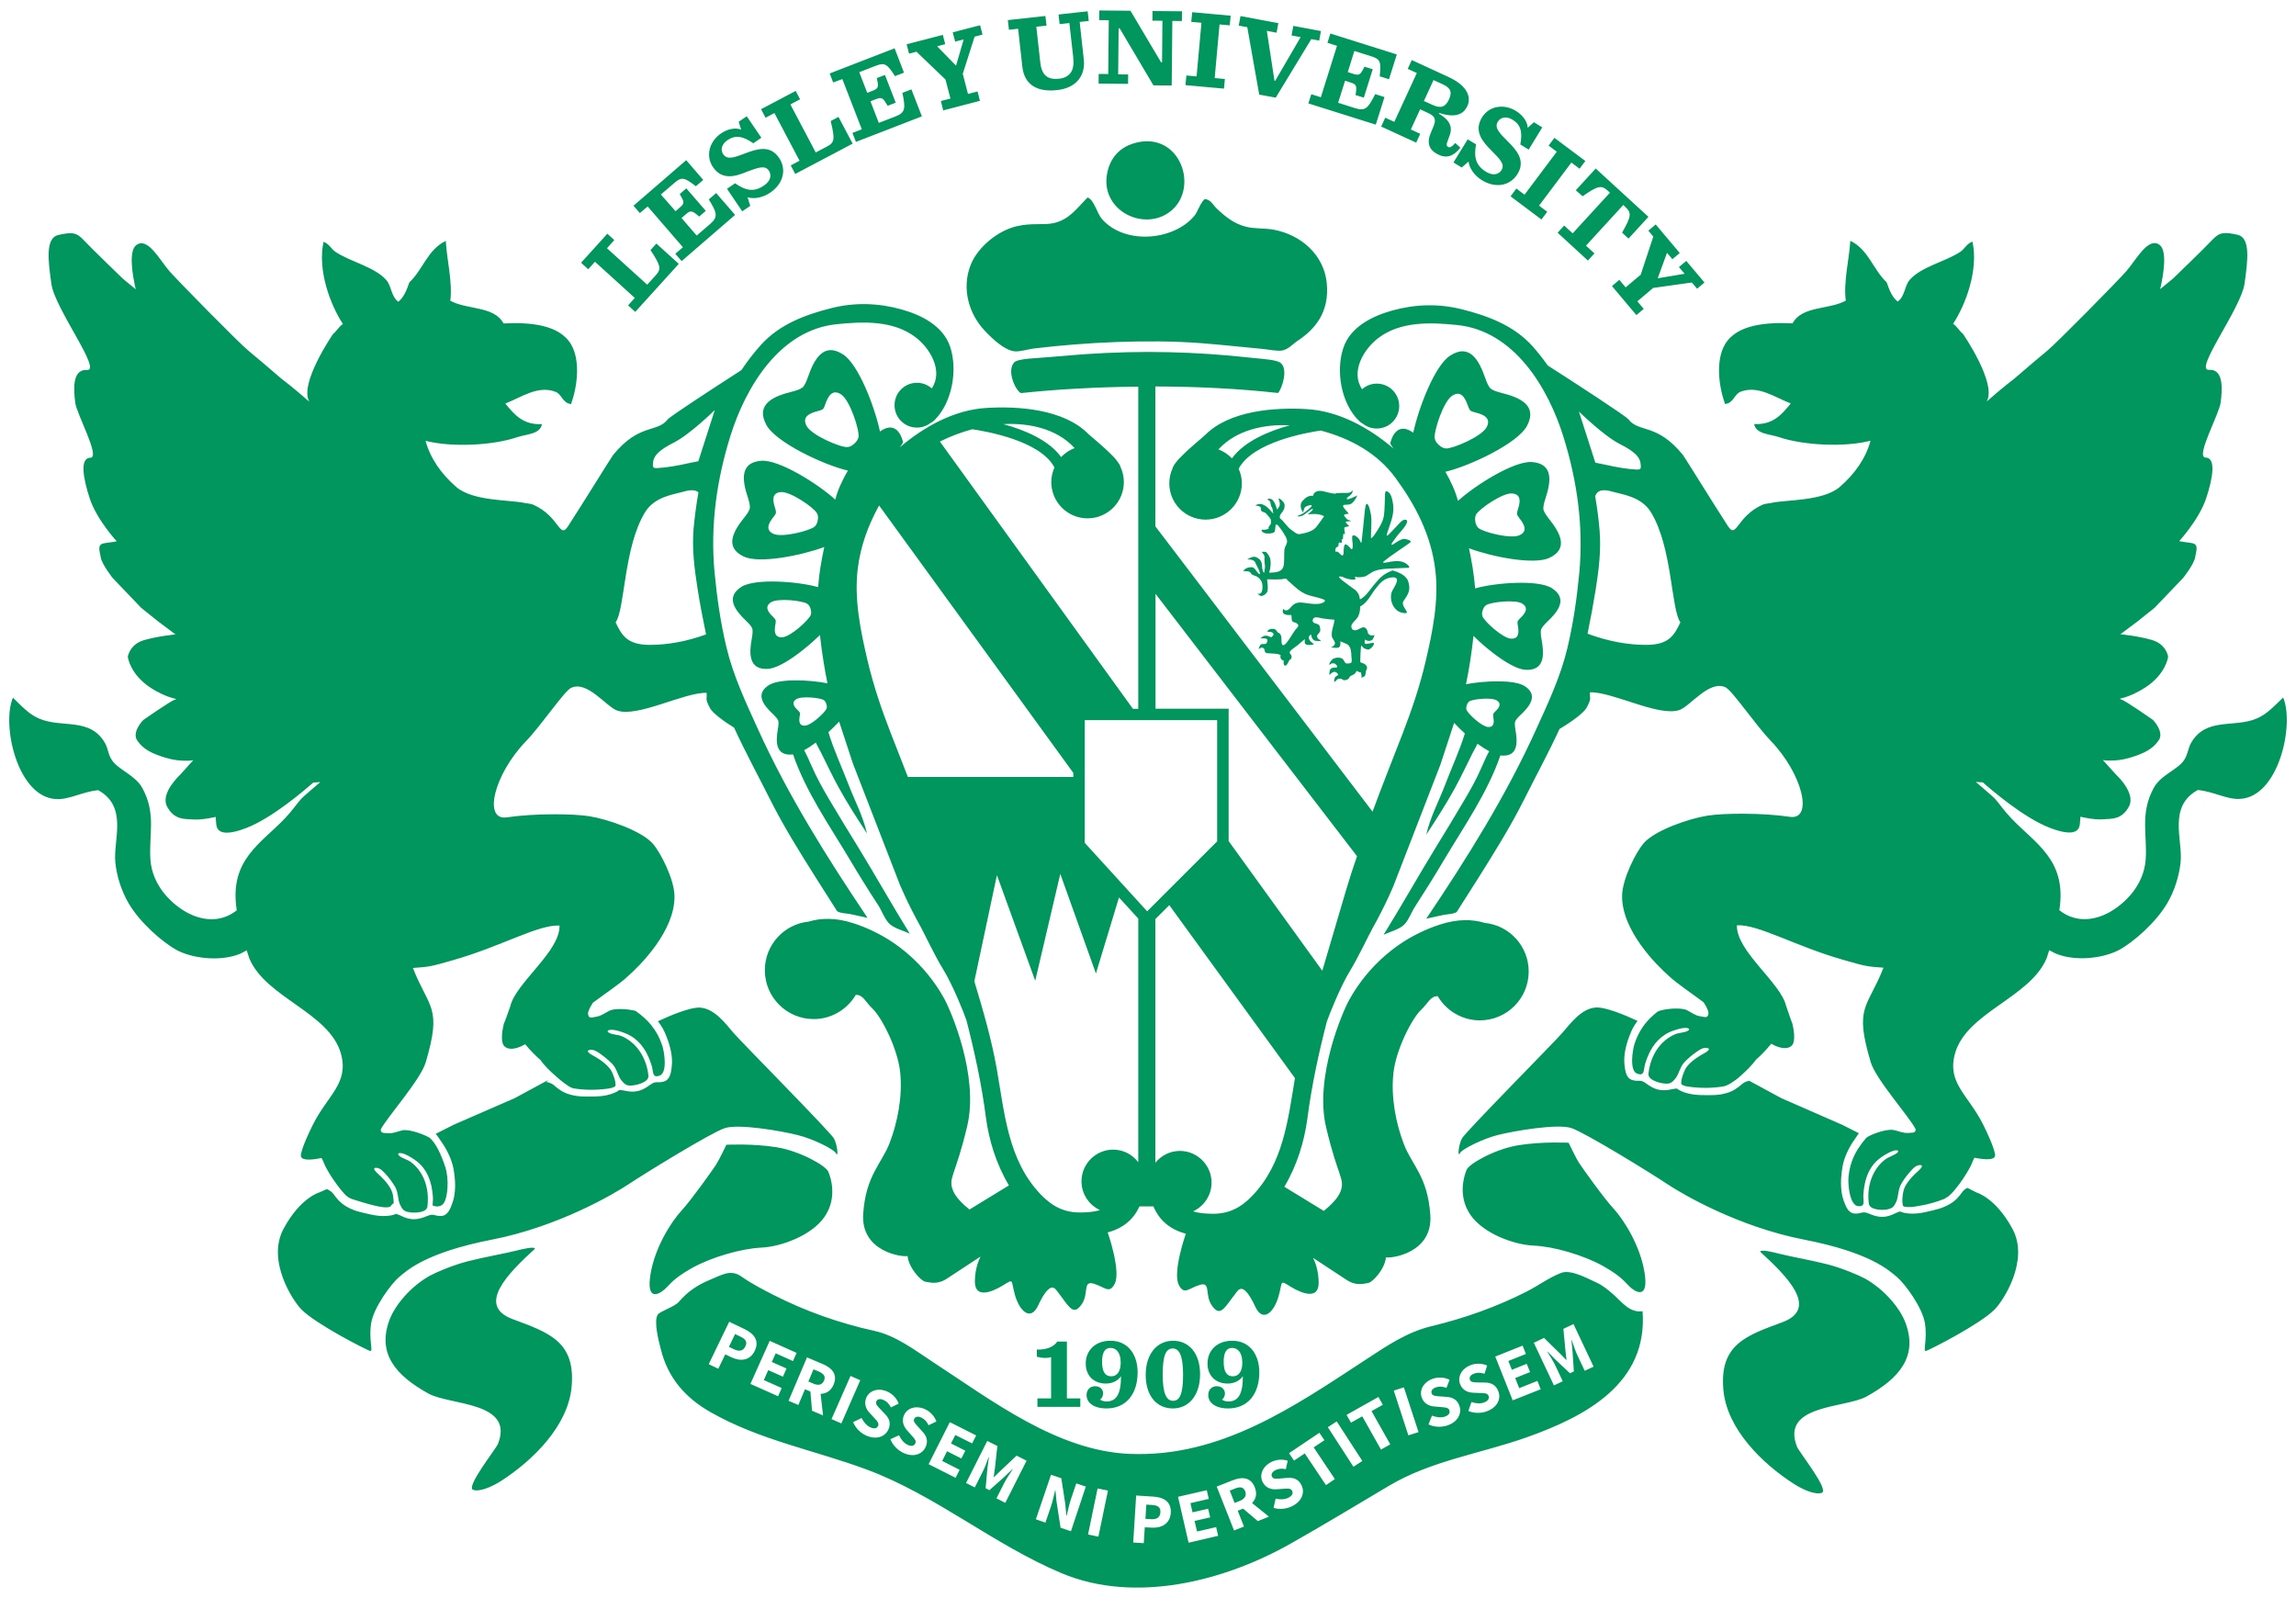 <?xml version="1.0" encoding="utf-8"?>
<svg xmlns="http://www.w3.org/2000/svg" viewBox="0 0 250 174">
<path fill="#00965E" d="M124.75,149.71c0,2.26,1.18,3.65,2.96,3.65c1.73,0,2.96-1.43,2.96-3.72c0-2.26-1.18-3.65-2.94-3.65
	C125.98,145.99,124.75,147.43,124.75,149.71z M128.82,149.68c0,2.06-0.35,2.85-1.08,2.85c-0.73,0-1.14-0.78-1.14-2.85
	c0-2.06,0.34-2.85,1.09-2.85C128.41,146.83,128.82,147.61,128.82,149.68z M133.27,9.65l-4.19-0.38l0.1-1.05l1.11,0.1l0.53-5.84
	l-1.11-0.1l0.1-1.05l4.19,0.38l-0.1,1.05l-1.11-0.1l-0.53,5.84l1.11,0.1L133.27,9.65z M119.23,150.94c-0.55,0-0.92,0.4-0.92,0.96
	c0,0.8,0.74,1.46,2.17,1.46c2.11,0,3.39-1.54,3.39-3.94c0-1.9-1.03-3.43-2.95-3.43c-1.77,0-2.7,1.16-2.7,2.47
	c0,1.36,0.9,2.19,2.19,2.19c0.71,0,1.32-0.31,1.65-0.8c0.01,2.01-0.55,2.75-1.57,2.75c-0.29,0-0.52-0.07-0.71-0.2
	c0.19-0.13,0.33-0.39,0.33-0.68C120.12,151.31,119.82,150.94,119.23,150.94z M121,149.86c-0.63,0-1-0.44-1-1.58
	c0-1.04,0.32-1.51,0.92-1.51c0.6,0,1.11,0.48,1.11,1.61C122.02,149.36,121.62,149.86,121,149.86z M145.58,4.99l-1.04-0.33l0.32-1.01
	l7.23,2.28l-0.85,2.7l-1.01-0.32c0.17-1.54,0.08-1.87-0.89-2.17l-1.87-0.59l-0.72,2.3l0.62,0.2c0.65,0.2,0.75,0.1,1.2-0.79l0.9,0.28
	l-0.97,3.09l-0.9-0.28c0.16-0.99,0.11-1.16-0.52-1.36l-0.62-0.2l-0.76,2.4l1.82,0.58c1.17,0.37,1.44,0,2.22-1.52l1.01,0.32l-0.95,3
	l-7.34-2.31l0.32-1l1.04,0.33L145.58,4.99z M135.81,2.96l-0.93-0.17l0.19-1.04l4.12,0.77l-0.19,1.04l-1.06-0.2l0.83,5.43l0.08,0.01
	l2.77-4.76l-0.99-0.18l0.19-1.04l3.01,0.56l-0.19,1.04l-0.86-0.16l-3.87,6.37l-1.8-0.33L135.81,2.96z M114.45,152.27v-4.5
	c-0.15,0.06-0.4,0.09-0.66,0.09c-0.3,0-0.65-0.06-0.89-0.13v-0.78c0.99,0.04,1.84-0.28,2.22-0.87h1.05v6.19h1.46v0.92h-4.67v-0.92
	H114.45z M169.51,16.52l-0.89-0.67l0.63-0.84l3.37,2.52l-0.63,0.84l-0.89-0.67l-3.52,4.69l0.89,0.67l-0.63,0.84l-3.36-2.52
	l0.63-0.85l0.89,0.67L169.51,16.52z M171.58,20.72l2.17-2.37l5.74,5.26l-2.17,2.37l-0.7-0.65c1-1.76,1.07-2.14,0.35-2.8l-0.22-0.21
	l-4.06,4.43l0.92,0.84l-0.71,0.78l-3.3-3.03l0.72-0.78l0.92,0.85l4.06-4.43l-0.22-0.2c-0.72-0.66-1.1-0.56-2.76,0.59L171.58,20.72z
	 M180.02,25.76l-0.54-0.64l0.8-0.68l2.62,3.11l-0.8,0.67l-0.59-0.69l-1.01,2.77l2.93-0.49l-0.62-0.73l0.8-0.67l1.98,2.35l-0.8,0.68
	l-0.57-0.68l-4.21,0.59l-1.73,1.46l0.7,0.82l-0.8,0.68l-2.66-3.16l0.8-0.68l0.69,0.82l1.64-1.38L180.02,25.76z M160.72,15.72
	c-0.26,1.43-0.02,2.3,1.08,2.98c0.73,0.45,1.37,0.34,1.7-0.19c0.39-0.63-0.21-1.21-1.09-2.1c-0.95-0.95-1.98-2.11-1.04-3.63
	c0.77-1.26,2.39-1.51,3.71-0.69c0.74,0.46,1.21,1.13,1.27,1.82l0.67-0.6l0.91,0.56l-1.48,2.42l-0.91-0.56
	c0.26-1.39,0.03-2.16-0.85-2.7c-0.69-0.42-1.31-0.25-1.6,0.22c-0.42,0.68,0.24,1.3,1.11,2.17c0.94,0.94,1.94,2.06,1.03,3.53
	c-0.79,1.29-2.38,1.58-3.86,0.68c-0.85-0.52-1.38-1.33-1.47-2.04l-0.74,0.65l-0.9-0.55l1.55-2.52L160.72,15.72z M151.82,13.27
	l-0.99-0.45l-0.44,0.96l3.81,1.75l0.44-0.96l-1.02-0.47l1.01-2.2l0.9,0.42c0.82,0.37,0.85,0.79,0.49,1.6l-0.16,0.38
	c-0.56,1.21-0.32,2.04,0.81,2.56c0.99,0.46,1.73,0,2.34-0.78l-0.55-0.51c-0.38,0.43-0.58,0.52-0.74,0.45
	c-0.22-0.1-0.27-0.26-0.07-0.74l0.16-0.44c0.36-0.87,0.19-1.7-1.14-2.46l0.04-0.08c1.8,0.59,2.66,0.12,3.06-0.75
	c0.42-0.91,0.11-2.18-2.08-3.18l-3.97-1.83l-0.44,0.96l0.99,0.45L151.82,13.27z M156.09,8.72l0.99,0.45
	c0.95,0.44,1.03,0.91,0.69,1.66c-0.38,0.84-0.91,1-1.77,0.6L155.04,11L156.09,8.72z M132.48,150.94c-0.55,0-0.92,0.4-0.92,0.96
	c0,0.8,0.74,1.46,2.17,1.46c2.11,0,3.39-1.54,3.39-3.94c0-1.9-1.03-3.43-2.94-3.43c-1.77,0-2.7,1.16-2.7,2.47
	c0,1.36,0.9,2.19,2.2,2.19c0.71,0,1.31-0.31,1.65-0.8c0.01,2.01-0.55,2.75-1.57,2.75c-0.28,0-0.52-0.07-0.71-0.2
	c0.19-0.13,0.33-0.39,0.33-0.68C133.36,151.31,133.07,150.94,132.48,150.94z M134.24,149.86c-0.63,0-1-0.44-1-1.58
	c0-1.04,0.32-1.51,0.92-1.51c0.6,0,1.11,0.48,1.11,1.61C135.27,149.36,134.86,149.86,134.24,149.86z M150.68,61.12
	c-0.38,0.31,0.63,0.05,0.77,0.03c0.55-0.07,1.15-0.12,1.63,0.2c0.11,0.08,0.39,0.27,0.36,0.43c-0.01,0.09-0.22,0.05-0.28,0.05
	c-0.38,0.01-0.77,0.03-1.15,0.05c-0.8,0.05-1.7,0.02-2.45,0.34c-0.35,0.15-0.64,0.46-1,0.56c-0.31,0.09-0.74,0.1-1.07,0.02
	c0.43,0.52-0.61,0.26-0.85,0.2c-0.31-0.07-0.47-0.28-0.81-0.22c-0.16,0.03,0.25,0.35,0.32,0.41c0.44,0.35,0.9,0.67,1.36,1.01
	c0.38,0.28,0.52,0.66,0.57,1.07c0.64-0.33,1.06-1.02,1.5-1.56c0.69-0.84,1.03-1.2,2.05-1.6c0.6,0.17,1.47,0.51,1.69,1.16
	c0.33,0.96,0.01,1.44-0.5,2.18c-0.41,0.61,1.12,1.53-0.15,1.27c-1.03-0.22-1.44-1.54-1.1-2.33c0.19-0.44,1.13-1.62-0.01-1.52
	c-0.88,0.09-1.28,0.6-1.81,1.27c-0.45,0.57-0.9,1.55-1.65,1.89c0,0.03,0,0.05,0,0.07c-0.01,0.43-0.07,0.83-0.32,1.19
	c-0.18,0.25-0.46,0.45-0.6,0.73c-0.09,0.17-0.02,0.49,0.17,0.57c0.35,0.15,0.69-0.18,1-0.27c0.37-0.1,0.54,0.29,0.59,0.57
	c0.04,0.24,0.47,0.4,0.67,0.25c0.14-0.11-0.09,0.43-0.16,0.5c-0.15,0.14-0.36,0.17-0.55,0.13c-0.1-0.02-0.2-0.12-0.28-0.13
	c0.06,0.01-0.18,0.46,0.12,0.48c0.1,0,0.78-0.16,0.83-0.11c0.17,0.17-0.39,0.75-0.6,0.72c-0.17-0.02-0.35-0.08-0.5-0.18
	c-0.01-0.01-0.28-0.27-0.22-0.29c-0.11,0.02-0.13,1.63-0.14,1.82c0,0.05,0.28,0.13,0.32,0.14c0.23,0.11,0.44,0.26,0.42,0.55
	c-0.01,0.12-0.1,0.19-0.12,0.31c-0.02,0.15-0.03,0.29-0.08,0.44c-0.05,0.18-0.29,0.22-0.45,0.28c0.11-0.04,0.03-0.46-0.04-0.62v0
	c-0.07,0.1-0.31-0.08-0.37-0.11c-0.11-0.05-0.16,0.16-0.21,0.22c-0.13,0.17-0.36,0.22-0.53,0.33c-0.1,0.06-0.11,0.15-0.18,0.24
	c-0.13,0.17-0.39,0.24-0.59,0.19c-0.17-0.05-0.11-0.16-0.33-0.14c-0.13,0.01-0.24-0.03-0.34,0.07c-0.1,0.11-0.21,0.23-0.35,0.29
	c0.02-0.16,0.04-0.32,0.08-0.48c0.05-0.14,0.36-0.25,0.37-0.33c0.01-0.1-0.23-0.27-0.32-0.3c-0.24-0.05-0.5,0.18-0.63,0.36
	c-0.01-0.17-0.01-0.36,0.04-0.52c0.13-0.36,0.42-0.28,0.71-0.32c0.27-0.04-0.07-0.4-0.2-0.43c-0.11-0.03-0.22-0.03-0.32-0.01
	c-0.03,0.01-0.24,0.15-0.21,0.16c-0.17-0.09,0.28-0.62,0.37-0.66c0.3-0.14,0.63-0.19,0.95-0.05c0.28,0.12,0.29,0.6,0.59,0.56
	c0.13-0.02,0.39,0.01,0.46-0.13c0.08-0.16,0-0.48,0-0.65c-0.01-0.43-0.04-1-0.41-1.29c-0.09-0.07-0.79-0.33-0.79-0.35
	c-0.01,0.18,0.05,0.56-0.17,0.66c-0.24,0.11-0.6,0.02-0.86,0.01c0.21-0.09,0.49-0.27,0.43-0.53c-0.06-0.29-0.32-0.43-0.34-0.76
	c-0.04-0.59,0.24-1.15,0.3-1.73c-0.45-0.03-0.9-0.07-1.35-0.15c-0.24-0.04-0.58-0.17-0.83-0.08c-0.2,0.07-0.27,0.41-0.1,0.54
	c0.17,0.13,0.42,0.12,0.58,0.25c0.12,0.1,0.17,0.51,0.14,0.65c-0.03,0.22-0.3,0.34-0.34,0.56c-0.02,0.1,0.06,0.21,0.11,0.29
	c0.04,0.06,0.29,0.19,0.3,0.23c0.02,0.06-0.6,0.02-0.66-0.01c-0.28-0.11-0.36-0.42-0.41-0.68c-0.54,0.35-0.07,0.78,0.28,1.03
	c0.15,0.1-0.47,0.12-0.5,0.12c-0.51-0.01-0.48-0.2-0.46-0.64c-0.27,0.23-0.54,0.46-0.81,0.69c-0.21,0.18-0.68,0.44-0.81,0.69
	c-0.1,0.2,0.18,0.29,0.19,0.52c0.01,0.33-0.2,0.28-0.3,0.48c-0.04,0.09-0.26,0.66-0.49,0.47c-0.12-0.1-0.08-0.39-0.07-0.53
	c-0.16,0.04-0.34-0.17-0.36-0.32c-0.03-0.19,0.12-0.25-0.11-0.32c-0.33-0.1-0.71-0.11-1.05-0.13c-0.28-0.01-0.52,0.03-0.56-0.33
	c-0.04-0.36-0.43-0.37-0.65-0.1c0.04-0.17,0.1-0.46,0.28-0.55c0.18-0.09,0.47,0.04,0.58-0.13c0.07-0.11,0.12-0.26,0.07-0.39
	c-0.07-0.18-0.57-0.12-0.73-0.14c0.4-0.36,0.66-0.35,1.12-0.12c0.09,0.05,0.34-0.25,0.3-0.35c-0.1-0.25-0.4-0.23-0.61-0.24
	c-0.21-0.01,0.14-0.25,0.19-0.27c0.19-0.06,0.54-0.09,0.69,0.08c0.09,0.1,0.14,0.26,0.28,0.31c0.24,0.1,0.28,0.32,0.31,0.56
	c0.02,0.21-0.03,0.53,0.09,0.72c0.13,0.2,0.41-0.12,0.49-0.22c0.34-0.43,0.6-0.93,0.92-1.37c0.09-0.12,0.42-0.4,0.32-0.57
	c-0.08-0.15-0.3-0.25-0.46-0.28c-0.33-0.05-0.21-0.53-0.28-0.78c-0.28,0-1.18,0.07-0.87-0.66c0.03-0.07,0.1,0.13,0.17,0.14
	c0.32,0.07,0.51-0.16,0.69-0.38c0.55-0.66,1.14-0.45,1.9-0.36c0.41,0.05,0.83,0.09,1.24,0.02c0.22-0.04,0.82-0.29,0.36-0.47
	c-0.52-0.2-1.08-0.28-1.6-0.45c-0.62-0.2-1.04-0.5-1.52-0.93c-0.25-0.22-0.49-0.44-0.74-0.66c-0.05-0.05-0.2-0.24-0.28-0.22
	c-0.64,0.15-1.34,0.08-1.99,0.08c0.04,0.4,0.12,0.85,0.05,1.25c-0.05,0.26-0.4,0.55-0.67,0.56c-0.18,0.01-0.33-0.17-0.46-0.27
	c0.69,0.3,0.65-0.98,0.47-1.31c-0.11-0.21-0.28-0.39-0.48-0.52c-0.17-0.11-0.55-0.14-0.65-0.34c-0.18-0.34-0.53-0.21-0.87-0.28
	c0.28-0.32,0.55-0.41,0.96-0.41c0.31,0,0.53,0.57,0.78,0.74c0.23,0.15-0.03-0.46-0.06-0.52c-0.13-0.26-0.27-0.52-0.39-0.79
	c-0.05-0.11-0.18-0.16-0.29-0.21c-0.2-0.09-0.37-0.03-0.55-0.08c0.02,0,0.29-0.16,0.33-0.17c0.21-0.08,0.42-0.16,0.64-0.06
	c0.32,0.15,0.55,0.35,0.61,0.71c0.04,0.28,0.03,0.76,0.23,0.99c0.05,0.06,0.12-0.57,0.12-0.62c0-0.27-0.06-0.54-0.06-0.81
	c0-0.15,0.04-0.29-0.01-0.43c-0.01-0.03-0.21-0.38-0.31-0.41c0.11-0.03,0.4-0.01,0.45-0.01c0.1,0,0.34,0.39,0.39,0.47
	c0.27,0.48,0.14,1.3,0,1.8c0.32-0.02,0.66-0.01,0.96-0.11c0.71-0.22,0.64-0.8,0.67-1.42c0.03-0.41-0.06-1.03,0.16-1.39
	c0.34-0.55,0.06-0.9-0.22-1.38c-0.19-0.32-0.41-0.6-0.64-0.89c-0.01-0.02-0.2-0.05-0.22-0.03c-0.03,0.03-0.03,0.25-0.04,0.29
	c-0.02,0.13-0.03,0.4-0.11,0.5c-0.17,0.2-0.89,0.19-1.09,0.11c-0.25-0.1-0.51-0.39-0.07-0.36c0.23,0.01,0.34-0.03,0.55-0.11
	c-0.11-0.18,0.15-0.35,0.21-0.51c0.05-0.14,0.03-0.27,0.02-0.42c-0.02-0.24-0.37-0.53-0.51-0.71c-0.19-0.24-0.61-0.11-0.57-0.53
	c0.03-0.3-0.41-0.35-0.63-0.35c0.8-0.54,1.51,0.34,1.97,0.88c-0.02-0.29-0.06-0.48-0.16-0.75c-0.01,0.01,0,0.04-0.02,0.05
	c-0.04,0.01-0.13-0.51-0.15-0.59c-0.02-0.09-0.25-0.21-0.33-0.27c0.7-0.31,0.91,0.65,1.08,1.11c0.33-0.37,0.37-0.58,0.19-1.05
	c-0.12-0.31,0.2-0.07,0.33,0.06c0.26,0.25,0.34,0.41,0.28,0.77c-0.05,0.3-0.27,0.53-0.44,0.77c-0.06,0.07-0.1,0.36-0.03,0.42
	c0.46,0.36,0.75,0.93,1.24,1.26c0.31,0.21,0.57,0.52,0.95,0.44c0.58-0.11,1.36-0.28,1.74-0.76c0.27-0.34,0.52-0.69,0.77-1.05
	c0.06-0.08,0.12-0.12-0.01-0.18c-0.55-0.24-1.13-0.22-1.69-0.14c0.06-0.05,0.73-0.58,0.53-0.61c-0.15-0.02-0.71,0.54-1.14,0.76
	c-0.01,0.01-0.29,0.07-0.39,0.07c-0.15,0-0.12-0.08,0.03-0.12c0.53-0.13,1.4-0.94,1.41-1.02c0.03-0.23-0.56,0.01-0.66,0.07
	c-0.18,0.12-0.22,0.44-0.29,0.63c-0.26-0.39-0.39-0.89-0.04-1.27c0.32-0.35,0.66-0.6,1.13-0.54c0.11-0.54,0.65-0.59,1.11-0.5
	c0.48,0.1,0.9,0.27,1.39,0.27c-0.01-0.01-0.04-0.01-0.04-0.03c-0.01-0.06,1.18-0.06,1.32-0.06c0.24,0,0.43-0.14,0.58-0.3
	c-0.04,0.17-0.11,0.35-0.22,0.48c-0.11,0.14-0.39,0.25-0.45,0.41c-0.11,0.27,0.65-0.09,0.67-0.1c0.13-0.08,0.4-0.13,0.47-0.26
	c-0.08,0.27-0.32,0.64-0.53,0.84c-0.26,0.24-0.51,0.21-0.85,0.23c-0.55,0.02,0.33,0.77,0.44,0.95c0.05,0.08-0.8-0.02-0.41,0.36
	c0.1,0.1,0.17,0.23,0.29,0.3c0.11,0.06,0.3,0.09,0.39,0.17c-0.03-0.02-0.44,0.04-0.53,0.04c-0.22,0.01,0.18,0.39,0.25,0.42
	c0.2,0.1-0.43,0.2-0.43,0.2c-0.12,0.12,0.03,0.58,0.04,0.74c-0.06-0.01-0.13-0.01-0.19-0.02c-0.02,0.2-0.03,0.4-0.05,0.6
	c-0.05-0.02-0.11-0.01-0.16-0.04c0.09,0.08,0.07,0.48-0.04,0.43c-0.23-0.11-0.25-0.07-0.27,0.21c-0.01,0.2-0.07,0.18-0.23,0.27
	c-0.13,0.07-0.12,0.34-0.12,0.47c0.32-0.06,0.41,0.17,0.62,0.35c0.19,0.16,0.27-0.01,0.28-0.18c0.01-0.2,0-0.75,0.13-0.93
	c0.12-0.16,0.57,0.3,0.64,0.41c0.04,0.06,0.14,0.14,0.18,0.03c0.11-0.3,0-0.76-0.02-1.08c-0.01-0.23,0-0.48,0.31-0.34
	c0.19,0.09,0.35,0.23,0.47,0.4c0.04,0.07,0.14,0.36,0.22,0.38c0.04,0.01,0.35-3.18,0.38-3.48c0.02-0.13,0.07-0.8,0.24-0.76
	c0.22,0.06,0.37,0.89,0.41,1.08c0.13,0.62,0.04,1.33,0.03,1.97c0,0.21,0,0.42-0.01,0.62c0,0.22,0.39-0.31,0.42-0.36
	c0.42-0.64,0.91-1.33,1-2.11c0.09-0.74,0.07-1.49,0.11-2.24c0.01-0.14,0.02-0.42,0.24-0.32c0.39,0.16,0.52,0.74,0.59,1.1
	c0.17,0.87,0.04,1.56-0.24,2.38c-0.11,0.32-0.23,0.65-0.33,0.97c-0.01,0.02-0.14,0.41-0.03,0.37c0.12-0.05,0.24-0.2,0.33-0.29
	c0.27-0.27,0.53-0.55,0.79-0.82c0.21-0.23,0.59-0.74,0.95-0.61c0.46,0.16-0.61,1.3-0.79,1.51c-0.22,0.27-0.43,0.55-0.63,0.83
	c-0.15,0.2-0.35,0.55,0.07,0.28c0.32-0.2,0.64-0.45,1.02-0.54c0.19-0.04,1.09,0.15,0.75,0.4C152.57,59.79,151.57,60.39,150.68,61.12
	z M122.83,9.13l-3.21-0.03l0.01-1.05l1.04,0.01l0.06-5.86l-1.04-0.01l0.01-1.05l3.39,0.03l3.33,5.61h0.11l0.04-4.52l-1.09-0.01
	l0.01-1.05l3.21,0.03l-0.01,1.06l-1.04-0.01l-0.07,7.03l-1.99-0.02l-3.68-6.21l-0.11,0l-0.05,5.02l1.09,0.01L122.83,9.13z
	 M217.18,142.59c-1.59,1.61-7.1,4.41-7.47,4.51c-0.37,0.09,0.17-1.2-0.11-3c-0.27-1.75-2.22-4.36-3.06-5.06
	c-0.84-0.7-2.89-2.66-10.09-4.06c-7.19-1.4-13.26-4.95-14.94-6.07c-1.68-1.13-8.87-5.56-10.41-6.08c-1.54-0.51-6.31,0.33-7.99,0.75
	c-1.68,0.42-3.91,1.55-4.12,1.95c-0.32,0.62-0.18-0.88,0.2-1.58c0.38-0.7,10.04-10.46,10.93-11.49c0.89-1.03,2.05-2.62,3.59-2.75
	c1.07-0.1,3.31,0.85,4.59,1.45c-0.27,0.37-0.51,0.75-0.67,1.13c-0.49,1.13-0.9,2.49-0.74,3.73c0.08,0.62,0.17,1.38,0.84,1.58
	c0.68,0.21,0.86-0.12,1.49,0.36c0.9,0.67,1.52,0.83,2.42,0.72c0.08-0.01,0.93-0.21,1-0.13c0.16,0.18,0.66,0.36,0.91,0.44
	c0.58,0.18,1.13,0.24,1.76,0.25c1.08,0.01,1.78,0.06,2.79-0.25c0.65-0.2,1.12-0.54,1.62-0.98c0.19-0.17,0.48-0.27,0.74-0.33
	l3.51,1.9l6.63,2.9l1.8,0.91c-0.18,0.25-0.36,0.54-0.42,0.62c-0.61,0.83-1.17,1.97-1.35,2.98c-0.21,1.22-0.3,2.63,0.14,3.8
	c0.22,0.59,0.48,1.3,1.18,1.35c0.71,0.05,0.81-0.31,1.53,0c1.04,0.45,1.68,0.46,2.52,0.14c0.08-0.03,0.86-0.42,0.94-0.36
	c0.2,0.14,0.73,0.2,0.99,0.22c0.61,0.04,1.15-0.03,1.77-0.17c1.05-0.24,1.74-0.36,2.65-0.89c0.58-0.34,0.97-0.79,1.35-1.33
	c0.12-0.17,0.31-0.3,0.51-0.41l1.01,0.51c0,0,2.09,0.57,3.92,3.98C220.96,137.22,218.19,141.57,217.18,142.59z M126.35,164.66
	c-0.03,0.53-0.36,0.8-0.99,0.76l-0.64-0.04l0.1-1.55l0.64,0.04C126.07,163.91,126.38,164.12,126.35,164.66z M127.66,22.83
	c-2.89,2.61-8.06,0.12-7.07-4.14c0.4-1.74,1.6-2.95,3.66-3.26C128.57,14.82,130.41,20.32,127.66,22.83z M89.73,150.32
	c-0.2,0.47-0.6,0.58-1.16,0.34l-0.55-0.23l0.56-1.33l0.55,0.23C89.68,149.57,89.92,149.86,89.73,150.32z M72.32,140.43
	c-0.65,0.56-1.96,1.21-1.49-1.68c0.47-2.9,2.24-5.7,3.36-6.91c1.12-1.22,3.36-4.39,3.74-4.96c0.37-0.56,1.16-2.23,1.16-2.23
	s2.88-0.15,5.47,0.27c2.56,0.42,5.35,2,5.63,2.66c0.28,0.65,1,2.85-0.4,4.9c-1.4,2.06-4.76,3.27-6.91,3.37
	c-2.15,0.1-5.42,1.03-7.57,2.24C73.16,139.31,72.98,139.87,72.32,140.43z M135.58,162.37c0.18,0.47-0.03,0.83-0.59,1.06l-0.56,0.22
	l-0.53-1.34l0.56-0.22C135.02,161.86,135.39,161.9,135.58,162.37z M207.5,144.09c1.31,3.6-0.65,5.97-4.26,7.97
	c-2.32,1.29-9.4,0.85-7.57,5.48c0.23,0.58,3.57,4.74,2.69,5.01c-0.86,0.27-2.36-0.54-3.07-1c-3.44-2.22-7.27-5.97-7.64-10.23
	c-0.44-4.96,2.53-5.9,6.43-7.35c4.03-1.5,0.47-5.03-2.42-7.67c0.04-0.3,1.43,0.05,2.01,0.2c1.22,0.31,3.55,0.72,5.28,1.16
	c1.71,0.44,3.56,1.25,4.12,1.56C205.17,140.39,206.91,142.45,207.5,144.09z M179.06,138.53c0.47,2.89-0.84,2.24-1.49,1.68
	c-0.65-0.56-0.84-1.12-2.99-2.34c-2.15-1.21-5.42-2.15-7.57-2.24c-2.15-0.09-5.51-1.31-6.91-3.36c-1.4-2.06-0.68-4.25-0.4-4.91
	c0.28-0.65,3.07-2.24,5.63-2.66c2.6-0.42,5.47-0.27,5.47-0.27s0.79,1.67,1.16,2.23c0.37,0.56,2.62,3.74,3.74,4.95
	C176.82,132.83,178.59,135.63,179.06,138.53z M175.68,140.96c-0.58-0.5-1.11-0.97-1.83-1.3c-1.06-0.48-2.81-1.46-3.86-1.06
	c-1.33,0.51-2.49,1.39-3.75,2.03c-3.28,1.67-6.78,2.91-10.36,3.77c-2.67,0.64-4.82,2.11-7.11,3.61c-7.9,5.18-15.87,10.7-25.75,10.3
	c-7.88-0.32-14.97-5.78-21.33-9.93c-2.02-1.32-4.11-2.95-6.5-3.47c-3.79-0.83-7.52-2.15-10.97-3.91c-1.19-0.61-2.41-1.24-3.5-2.01
	c-1.16-0.81-2.09-0.18-3.34,0.33c-1.39,0.57-2.48,1.28-3.46,2.43c-0.45,0.54-2.04,1.01-2.3,1.4c-0.48,0.75,0.15,3.03,0.34,3.78
	c0.76,3.1,2.68,5.29,5.42,6.84c5.38,3.06,11.27,4.12,16.99,6.24c7.52,2.79,13.8,8.17,21.2,11.28c8.03,3.38,17.75,0.87,24.96-3.21
	c3.61-2.04,7.16-4.19,10.73-6.31c4.58-2.72,9.98-3.5,14.93-5.25c6.49-2.29,13.26-5.9,12.66-13.75
	C177.46,142.99,176.59,141.76,175.68,140.96z M79.62,147.78l-0.65-0.31l-0.76,1.57l-1.04-0.5l2.23-4.62l1.69,0.81
	c1,0.48,1.63,1.24,1.09,2.36C81.66,148.17,80.6,148.26,79.62,147.78z M85.25,149.9l-1.6-0.71l-0.48,1.08l1.95,0.87l-0.4,0.89
	l-3.01-1.34l2.1-4.69l2.93,1.31l-0.4,0.89l-1.88-0.84l-0.42,0.94l1.6,0.71L85.25,149.9z M89.62,154.12l-1.2-0.51l-0.18-2.09
	l-0.59-0.25l-0.72,1.71l-1.07-0.45l2.01-4.73l1.7,0.72c1,0.42,1.67,1.12,1.2,2.24c-0.3,0.7-0.82,1-1.42,1.01L89.62,154.12z
	 M90.54,154.52l2.07-4.7l1.06,0.47l-2.06,4.7L90.54,154.52z M96.73,155.66c-0.35,0.77-1.3,1.15-2.42,0.65
	c-0.61-0.28-1.15-0.8-1.42-1.46l0.93-0.45c0.21,0.44,0.55,0.83,0.93,1.01c0.44,0.2,0.73,0.13,0.86-0.15
	c0.13-0.29-0.09-0.51-0.42-0.87l-0.49-0.53c-0.39-0.41-0.67-1.02-0.36-1.7c0.35-0.77,1.32-1.08,2.29-0.63
	c0.54,0.24,1.01,0.72,1.22,1.3l-0.84,0.42c-0.2-0.38-0.43-0.64-0.8-0.81c-0.37-0.17-0.67-0.11-0.79,0.15
	c-0.13,0.29,0.13,0.53,0.46,0.87l0.49,0.52C96.85,154.46,97.03,155,96.73,155.66z M99.98,155.37l0.48,0.53
	c0.45,0.49,0.63,1.04,0.31,1.69c-0.37,0.77-1.32,1.13-2.43,0.6c-0.6-0.29-1.13-0.82-1.39-1.48l0.94-0.43
	c0.2,0.44,0.53,0.84,0.91,1.03c0.43,0.21,0.73,0.14,0.86-0.14c0.14-0.29-0.08-0.51-0.4-0.87l-0.48-0.54
	c-0.38-0.42-0.65-1.03-0.33-1.71c0.37-0.77,1.34-1.05,2.31-0.59c0.53,0.25,0.99,0.74,1.2,1.32l-0.85,0.41
	c-0.19-0.38-0.41-0.65-0.78-0.83c-0.36-0.17-0.66-0.13-0.79,0.14C99.4,154.77,99.66,155.01,99.98,155.37z M104.68,158.81l-1.56-0.79
	l-0.53,1.06l1.9,0.96l-0.44,0.87l-2.94-1.48l2.31-4.58l2.87,1.45l-0.44,0.87l-1.83-0.92l-0.47,0.92l1.56,0.79L104.68,158.81z
	 M109.46,163.64l-0.96-0.49l0.85-1.68c0.23-0.45,0.65-1.07,0.92-1.49l-0.03-0.01l-0.91,0.87l-1.6,1.42l-0.41-0.21l0.19-2.13
	l0.17-1.25l-0.03-0.01c-0.17,0.47-0.43,1.17-0.66,1.62l-0.85,1.68l-0.95-0.48l2.31-4.58l1.1,0.55l-0.27,2.44l-0.13,0.94l0.03,0.01
	l0.68-0.66l1.78-1.68l1.09,0.55L109.46,163.64z M116.61,166.73l-1.13-0.38l-0.44-2.85l-0.12-1.22l-0.03-0.01
	c-0.14,0.55-0.27,1.23-0.47,1.8l-0.59,1.72l-1.04-0.36l1.65-4.85l1.12,0.38l0.44,2.84l0.11,1.24l0.03,0.01
	c0.13-0.53,0.28-1.25,0.47-1.82l0.58-1.71l1.04,0.35L116.61,166.73z M119.6,167.32l-1.13-0.23l1.04-5.02l1.13,0.23L119.6,167.32z
	 M125.37,166.34l-0.72-0.04l-0.11,1.73l-1.15-0.07l0.32-5.12l1.87,0.12c1.11,0.07,1.98,0.54,1.9,1.78
	C127.4,165.93,126.45,166.41,125.37,166.34z M129.42,167.98l-1.15-5l3.13-0.72l0.22,0.95l-2,0.46l0.23,1l1.7-0.39l0.22,0.94
	l-1.7,0.39l0.27,1.15l2.08-0.48l0.22,0.95L129.42,167.98z M136.96,165.63l-1.6-1.36l-0.59,0.23l0.68,1.72l-1.08,0.43l-1.89-4.78
	l1.72-0.68c1.01-0.4,1.98-0.38,2.43,0.76c0.28,0.7,0.12,1.28-0.3,1.71l1.84,1.48L136.96,165.63z M140.7,164
	c-0.6,0.3-1.35,0.39-2.03,0.19l0.23-1.01c0.47,0.12,0.99,0.1,1.37-0.09c0.43-0.21,0.56-0.49,0.42-0.76
	c-0.14-0.29-0.45-0.25-0.94-0.22l-0.72,0.05c-0.57,0.05-1.22-0.12-1.55-0.79c-0.38-0.76-0.01-1.7,0.95-2.18
	c0.53-0.27,1.19-0.33,1.78-0.14l-0.2,0.92c-0.42-0.08-0.77-0.07-1.13,0.11c-0.36,0.18-0.51,0.45-0.38,0.71
	c0.14,0.28,0.49,0.23,0.97,0.19l0.71-0.06c0.67-0.05,1.21,0.14,1.53,0.79C142.1,162.47,141.79,163.46,140.7,164z M144.38,161.71
	l-2.31-3.45l-1.17,0.78l-0.54-0.81l3.3-2.22l0.55,0.81l-1.17,0.78l2.31,3.45L144.38,161.71z M147.37,159.71l-2.79-4.31l0.97-0.63
	l2.79,4.31L147.37,159.71z M150.37,157.84l-2.04-3.62l-1.23,0.69l-0.48-0.85l3.47-1.95l0.48,0.85l-1.23,0.69l2.04,3.62
	L150.37,157.84z M153.35,156.29l-1.59-4.87l1.1-0.36l1.6,4.88L153.35,156.29z M157.57,155.22c-0.64,0.21-1.39,0.18-2.03-0.12
	l0.38-0.96c0.45,0.18,0.97,0.25,1.37,0.12c0.46-0.15,0.62-0.4,0.53-0.69c-0.1-0.31-0.41-0.31-0.9-0.36l-0.72-0.06
	c-0.57-0.04-1.18-0.3-1.41-1.02c-0.26-0.81,0.25-1.69,1.27-2.02c0.56-0.18,1.23-0.15,1.78,0.13l-0.34,0.88
	c-0.4-0.14-0.75-0.19-1.14-0.06c-0.38,0.13-0.57,0.37-0.48,0.65c0.1,0.3,0.45,0.3,0.93,0.34l0.71,0.05c0.67,0.05,1.17,0.32,1.4,1.01
	C159.18,153.91,158.74,154.84,157.57,155.22z M161.92,153.66c-0.63,0.24-1.38,0.25-2.04-0.02l0.34-0.98
	c0.46,0.16,0.98,0.2,1.37,0.05c0.45-0.17,0.6-0.43,0.49-0.72c-0.11-0.3-0.42-0.3-0.91-0.31l-0.73-0.03
	c-0.57-0.01-1.2-0.25-1.46-0.94c-0.3-0.79,0.16-1.69,1.16-2.07c0.55-0.21,1.22-0.21,1.79,0.05l-0.29,0.89
	c-0.41-0.12-0.76-0.15-1.14-0.01c-0.38,0.14-0.55,0.39-0.45,0.67c0.11,0.29,0.47,0.28,0.94,0.29l0.71,0.01
	c0.67,0.01,1.19,0.27,1.44,0.94C163.47,152.28,163.07,153.22,161.92,153.66z M164.71,152.48l-1.9-4.77l2.98-1.19l0.36,0.91
	l-1.91,0.76l0.38,0.96l1.62-0.65l0.36,0.9l-1.62,0.65l0.44,1.1l1.98-0.79l0.36,0.91L164.71,152.48z M172.55,149.26l-0.8-1.7
	c-0.22-0.46-0.45-1.17-0.61-1.64l-0.03,0.01l0.12,1.26l0.14,2.14l-0.42,0.2l-1.56-1.46l-0.88-0.9l-0.03,0.01
	c0.26,0.42,0.66,1.06,0.88,1.52l0.8,1.7l-0.96,0.45l-2.19-4.64l1.11-0.53l1.76,1.72l0.66,0.68l0.03-0.01l-0.11-0.94l-0.23-2.44
	l1.1-0.52l2.19,4.64L172.55,149.26z M78.91,122.84c-1.54,0.52-8.73,4.95-10.41,6.07c-1.68,1.12-7.75,4.67-14.94,6.07
	c-7.19,1.4-9.25,3.36-10.09,4.06c-0.84,0.7-2.79,3.31-3.06,5.06c-0.28,1.8,0.27,3.09-0.11,3c-0.37-0.1-5.88-2.9-7.47-4.51
	c-1.01-1.02-3.79-5.37-1.96-8.78c1.82-3.41,3.92-3.98,3.92-3.98l0.8-0.35c-0.13,0.1,0.07-0.02,0,0c0.27,0.11,0.56,0.3,0.72,0.53
	c0.38,0.54,0.77,0.98,1.35,1.33c0.91,0.54,1.6,0.65,2.65,0.89c0.62,0.14,1.17,0.21,1.77,0.17c0.26-0.02,0.79-0.07,0.99-0.22
	c0.08-0.06,0.86,0.33,0.94,0.36c0.84,0.32,1.48,0.3,2.52-0.14c0.72-0.31,0.82,0.05,1.53,0c0.7-0.05,0.96-0.76,1.18-1.35
	c0.44-1.16,0.36-2.58,0.14-3.79c-0.18-1-0.74-2.14-1.35-2.98c-0.08-0.11-0.34-0.55-0.59-0.82l1.96-0.99l6.63-2.89l3.66-1.98
	c-0.08,0.1-0.15,0.18-0.21,0.21c0.28,0.05,0.62,0.16,0.83,0.35c0.49,0.43,0.97,0.78,1.62,0.98c1.01,0.31,1.71,0.26,2.79,0.25
	c0.63-0.01,1.18-0.06,1.76-0.25c0.25-0.08,0.75-0.25,0.91-0.44c0.06-0.07,0.92,0.12,1,0.13c0.89,0.11,1.51-0.05,2.42-0.72
	c0.63-0.47,0.81-0.14,1.49-0.35c0.67-0.21,0.76-0.96,0.84-1.59c0.16-1.24-0.25-2.59-0.74-3.72c-0.18-0.42-0.45-0.85-0.76-1.25
	c1.27-0.6,3.57-1.58,4.65-1.48c1.54,0.14,2.71,1.73,3.59,2.76c0.89,1.03,10.55,10.79,10.93,11.49c0.37,0.7,0.52,2.2,0.2,1.58
	c-0.22-0.41-2.44-1.53-4.12-1.95C85.22,123.17,80.45,122.33,78.91,122.84z M81.16,146.6c-0.23,0.48-0.63,0.6-1.21,0.33l-0.58-0.28
	l0.67-1.39l0.58,0.28C81.18,145.8,81.4,146.12,81.16,146.6z M105.73,28.75c0.74-1.78,2.83-3.63,5.03-4.13
	c1.61-0.37,2.86-0.08,3.98-0.33c1.69-0.38,2.51-1.6,3.66-2.77c0.01,0.01,0.06,0,0.08,0c0.72,0.38,0.94,1.69,1.54,2.37
	c2.49,2.77,7.7,2.32,9.99-0.34c0.46-0.54,0.55-1.25,1.14-1.86c0.63-0.03,0.94,0.63,1.29,0.97c0.8,0.78,1.9,1.72,3.24,2.03
	c1.01,0.25,2.07,0.13,3.09,0.34c2.92,0.57,5.37,2.72,5.69,5.75c0.34,3.27-1.34,5.12-3.17,6.33c-0.52,0.34-1.01,0.95-1.71,1.06
	c-0.48,0.08-1.32-0.09-2.03-0.17c-2.19-0.2-4.61-0.47-6.82-0.64c-5.73-0.43-12.64-0.08-18.02,0.57c-0.81,0.09-1.69,0.4-2.28,0.32
	c-1.07-0.14-2.38-1.35-3.24-2.28C105.59,34.27,104.61,31.48,105.73,28.75z M98.98,5.84l-0.26-1.02l3.94-1.02l0.26,1.01l-0.88,0.23
	l2.06,2.11l0.83-2.86L104,4.53l-0.26-1.01l2.98-0.77l0.26,1.02l-0.86,0.22l-1.29,4.05l0.57,2.19l1.04-0.27l0.26,1.02l-4,1.04
	L102.45,11l1.04-0.27l-0.54-2.07l-3.16-3.03L98.98,5.84z M90.72,8.98L90.34,8l7.07-2.74l1.02,2.65l-0.98,0.38
	c-0.83-1.3-1.11-1.51-2.06-1.14l-1.83,0.71l0.87,2.25l0.61-0.24c0.63-0.25,0.64-0.39,0.44-1.37l0.88-0.34l1.17,3.02l-0.88,0.34
	c-0.49-0.87-0.64-0.97-1.26-0.73l-0.61,0.24l0.91,2.35l1.79-0.69c1.14-0.44,1.12-0.9,0.78-2.58l0.98-0.38l1.14,2.94l-7.18,2.78
	l-0.38-0.98l1.02-0.39l-2.12-5.47L90.72,8.98z M109.86,3.24l-0.12-1.05l4.09-0.45l0.12,1.05l-1.11,0.12l0.43,3.88
	c0.16,1.48,0.87,1.91,2.06,1.78c0.57-0.06,0.94-0.27,1.22-0.61c0.31-0.39,0.39-0.96,0.3-1.81l-0.41-3.64l-1.06,0.12l-0.12-1.05
	l3.17-0.35l0.12,1.05l-0.99,0.11l0.45,4.09c0.18,1.61-0.68,3.09-2.91,3.33c-2.32,0.26-3.58-0.72-3.78-2.53l-0.46-4.15L109.86,3.24z
	 M62.24,151c-0.38,4.26-4.2,8-7.64,10.23c-0.71,0.46-2.21,1.26-3.07,1c-0.88-0.27,2.46-4.44,2.69-5.01
	c1.83-4.62-5.24-4.19-7.57-5.48c-3.61-2-5.57-4.37-4.26-7.97c0.6-1.65,2.33-3.71,4.45-4.88c0.56-0.31,2.41-1.12,4.12-1.56
	c1.72-0.44,4.06-0.85,5.28-1.16c0.58-0.14,1.96-0.49,2.01-0.2c-2.89,2.64-6.45,6.18-2.42,7.67C59.71,145.09,62.69,146.04,62.24,151z
	 M64.05,29.32l-0.78-0.71l2.86-3.16l0.76,0.69l-0.8,0.89l4.38,3.97L71.38,30c0.64-0.71,0.6-1.02-0.55-2.77l0.64-0.71l2.44,2.21
	l-4.74,5.23l-0.78-0.71l0.73-0.81l-4.34-3.94L64.05,29.32z M69.67,23.2l-0.69-0.8l5.74-4.96l1.85,2.15l-0.8,0.69
	c-1.22-0.95-1.55-1.05-2.32-0.38l-1.49,1.28L73.56,23l0.49-0.43c0.51-0.44,0.47-0.58-0.04-1.44l0.72-0.62l2.12,2.45l-0.72,0.62
	c-0.76-0.66-0.93-0.7-1.43-0.27l-0.49,0.43l1.65,1.91l1.45-1.25c0.93-0.8,0.75-1.23-0.13-2.69l0.8-0.69l2.06,2.38l-5.82,5.03
	l-0.69-0.8l0.83-0.71l-3.84-4.44L69.67,23.2z M83.36,12.82l-0.49-0.93l3.77-1.99l0.48,0.91l-1.06,0.56l2.76,5.23l1.2-0.63
	c0.85-0.45,0.92-0.76,0.43-2.79l0.85-0.45l1.54,2.91l-6.25,3.3l-0.49-0.93l0.96-0.51l-2.74-5.19L83.36,12.82z M77.63,18.19
	c-0.83-1.22-0.39-2.8,0.89-3.67c0.72-0.49,1.53-0.64,2.18-0.41l-0.27-0.85l0.88-0.6l1.59,2.34l-0.88,0.6
	c-1.16-0.81-1.96-0.91-2.81-0.34c-0.67,0.46-0.77,1.09-0.46,1.54c0.45,0.66,1.28,0.32,2.44-0.12c1.25-0.47,2.67-0.92,3.64,0.51
	c0.85,1.25,0.47,2.82-0.97,3.79c-0.82,0.56-1.77,0.71-2.46,0.5l0.29,0.94l-0.87,0.59l-1.66-2.45l0.88-0.6
	c1.19,0.83,2.09,0.97,3.15,0.24c0.71-0.48,0.87-1.11,0.52-1.63c-0.41-0.61-1.19-0.31-2.36,0.12C80.11,19.21,78.63,19.67,77.63,18.19
	z M248.6,75.95c-1.05,1.02-1.8,1.82-2.84,2.27c-2.51,1.09-5.58-0.19-7.21,2.72c-0.32,0.6-0.3,1.15-0.74,1.83
	c-0.71,1.06-2.55,1.61-3.31,3.04c-1.52,2.81-0.67,5.13-0.87,7.81c-0.22,2.87-2.37,4.86-4.05,5.77c-1.36,0.72-3.45,1.22-5.35-0.28
	c0.87-5.51-2.66-7.27-5.26-10.04c-0.82-0.86-1.29-1.6-1.77-2.12c-0.23-0.24-1.08-0.96-2.07-1.82c0.46,0.06,0.76,0.05,0.76,0.05
	c0.92,0.81,4.48,3.88,7.31,4.96c3.27,1.26,3.26-0.16,3.28-0.63l0.05-0.58c0,0,1.46,0.36,2.42,0.28c0.96-0.07,2.07,0.07,2.86-1.39
	c0.79-1.46-1.38-3.45-1.38-3.45l-1.46-1.61c0,0,1.29,0.24,2.97-0.26c1.68-0.51,2.49-1,3.11-1.89c0.63-0.89-0.58-2.21-0.69-2.27
	c-0.1-0.06-2.9-2.04-3.42-2.19c-0.52-0.15,0.61,0.05,2.72-1.34c2.11-1.39,2.43-3.21,2.41-3.33c-0.01-0.12-0.26-1.35-1.74-1.79
	c-1.48-0.44-3.45-0.63-3.45-0.63l1.83-1.37l1.9-1.52l3.09-3.23c0,0,1.19-1.47,1.32-2.27c0.13-0.79,0.43-1.44-0.45-1.55
	c-0.88-0.11-1.29-0.2-1.29-0.2s2.15-2.33,2.93-4.64c0.77-2.31,1.08-4.45-0.06-4.46c-1.14-0.01,1.5-4.75,1.65-6.01
	c0.15-1.26,0.4-3.65-1.28-3.54c-1.68,0.11,3.48-6.68,3.87-9.35c0.38-2.67,0.66-5.05-0.77-5.36c-1.43-0.31-1.94-0.3-2.76,0.58
	c-0.82,0.89-4.25,4.19-4.25,4.19l-1.4,1.15c0.35-1.51,0.81-4.18-0.07-4.82c-1.25-0.91-2.56,1.67-3.62,2.87
	c-1.06,1.2-7.59,7.83-8.62,8.67c-0.64,0.51-2.34,1.97-3.55,3.01c0,0-1.26,0.95-3.03,2.51c1.14-1.98-2.59-7.38-2.59-7.38
	c-0.41-0.32-0.62-0.79-1.07-1.08c1.36-2.07,2.79-5.85,2.11-8.95c-0.68,0.24-0.83,0.82-1.4,1.16c-1.66,1.06-4.19,1.58-5.43,3
	c-0.59,0.69-0.49,1.75-1.31,2.37c-0.63-0.51-0.92-1.29-1.2-2.1c-1.48-1.38-1.98-3.57-3.96-4.52c-0.1,1.89-0.77,4.54-0.49,6.51
	c-1.79,1.01-4.78,0.55-5.8,2.48c-2.74-0.13-6.07,0.07-7.37,2.31c-1.01,1.76-0.67,4.54,0.02,6.47c0.95-0.1,0.98-1.06,1.7-1.34
	c1.91-0.73,3.73,0.62,5.46,1.28c-0.98,1.19-1.93,2.35-3.99,2.24c0.18,1.11,1.71,1.08,2.75,1.44c2.51,0.85,6.97,1.13,9.92,0.38
	c-0.51,1.91-1.73,3.64-3.36,5.04c-1.81,1.55-5.86,1.38-7.39,1.72c-0.36,0.08-0.72,0.08-1.02,0.21c-2.84,1.29-2.8,3.78-3.75,2.33
	c-1.68-2.59-4.74-7.55-4.91-7.76c-2.84-3.49-4.78-2.38-5.94-3.88c-0.3-0.38-6-4.08-8.77-5.85c-0.51-0.72-1.06-1.42-1.66-2.1
	c-2.02-2.25-4.84-3.31-7.73-4.03c-2.53-0.63-5.07-0.55-7.58,0.15c-2.17,0.61-4.55,1.79-5.3,4.09c-0.83,2.51-0.23,6.04,1.73,7.93
	c0.16,0.16,0.3,0.25,0.41,0.3c0.42,0.33,0.94,0.52,1.51,0.52c1.35,0,2.44-1.09,2.44-2.45c0-1.35-1.09-2.44-2.44-2.44
	c-0.61,0-1.17,0.23-1.6,0.61c-1.29-1.9,0.18-4.37,1.76-5.57c2.44-1.85,5.7-1.72,8.6-1.42c6.17,0.63,9.89,6.78,11.57,12.19
	c1.5,4.82,2.19,9.77,1.72,14.8c-0.26,2.74-0.65,5.48-1.29,8.16c-0.74,3.12-2.08,5.95-3.4,8.86c-3.3,7.28-7.52,14.01-11.97,20.63
	c0.63-0.14,1.25-0.27,1.88-0.41c0.28-0.06,1.3-0.11,1.46-0.36c0.75-1.17,1.49-2.34,2.23-3.51c1.8-2.86,3.58-5.7,5.09-8.71
	c1.27-2.54,2.65-5.07,3.85-7.67c1.31-0.77,2.65-1.76,2.94-2.3c0.63-1.16,0.29-1.02,0.38-1.69c2.47-0.06,7.5,2.7,9.73,1.93
	c1.18-0.41,3.28-3.33,5.04-2.46c0.74,0.37,3.24,4.08,4.91,5.82c3.49,3.62,4.66,8.66,2.07,8.27c-3-0.45-7.24-0.4-8.95-0.13
	c-2.12,0.34-5.71,1.61-6.92,2.96c-0.87,0.97-2.37,3.94-2.39,5.77c-0.04,3.78,3.72,7.52,5.14,8.77c0.82,0.77,2.45,1.86,3.73,2.82
	c0.28,0.42,0.57,0.95,0.53,1.23c-0.07,0.5-0.29,0.41-0.89,0.3c-0.6-0.1-0.84-0.36-1.44-0.66c-0.59-0.3-2.08-0.2-2.93,0.04
	c-0.09,0.02-0.18,0.07-0.27,0.11c-0.55,0.43-1.01,0.87-1.4,1.37c-0.07,0.08-0.13,0.17-0.19,0.26c-0.03,0.04-0.06,0.08-0.08,0.12
	c-0.33,0.49-0.61,1.05-0.83,1.71c-0.24,0.71-0.59,2.97,0.26,3.29c0.86,0.33,0.69-0.44,0.89-1.1c0.4-1.3,1.04-2.43,2.12-3.12
	c0.27-0.18,0.56-0.33,0.89-0.44c0.44-0.15,0.93-0.32,1.4-0.32c0.29,0,0.56,0.15,0.21,0.33c-0.38,0.2-0.96,0.19-1.38,0.37
	c-0.22,0.09-0.42,0.21-0.62,0.33c-1.33,0.85-2.12,2.39-2.27,3.97c-0.06,0.66,1.1,0.97,1.58,1.04c0.72,0.1,0.93,0,1.38-0.56
	c0.38-0.49,0.47-1.25,1-1.79c0.44-0.44,0.74-0.7,1.25-1.06c0.35-0.24,0.75-0.53,1.18-0.44c0.59,0.12-0.36,0.61-0.61,0.74
	c-0.64,0.38-1.54,1-1.84,1.71c-0.21,0.51-0.35,0.84-0.38,1.39c-0.01,0.27,0.76,0.37,0.95,0.39c1.19,0.16,2.43,0.15,3.62-0.04
	c0.5-0.08,1.08-0.49,1.58-0.87c0.1-0.09,0.21-0.18,0.32-0.28c0.6-0.53,1.31-1.23,1.68-1.77c0.47-0.4,1.08-1.02,1.66-1.73
	c1.22,0.71,2.11,0.55,2.37,0c0.34-0.71-0.1-2.31-0.1-2.31c0.02,0.17-0.42-1.15-0.65-1.81c-0.6-2.55-5.44-5.95-5.36-8.78
	c2.31-0.13,6.32,2.27,11.63,3.78c2.39,0.68,2.5,0.71,4.33,0.84c-1.75,4.46-3.22,4.16-1.39,10.28c0.56,1.88,4.14,5.86,4.89,7.29
	c0.01,0.42-0.22,0.39-0.8,0.42c-0.61,0.03-0.9-0.16-1.55-0.31c-0.65-0.15-2.07,0.29-2.85,0.72c-0.03,0.02-0.14,0.1-0.17,0.12
	c-0.32,0.37-0.6,0.74-0.85,1.12c-0.6,0.93-0.97,1.9-1.09,3.18c-0.03,0.31-0.01,0.88,0.08,1.46c0.13,0.78,0.39,1.55,0.89,1.67
	c0.14,0.03,0.28,0.02,0.4,0c0.44-0.12,0.21-0.69,0.25-1.26c0.12-1.7,0.63-3.22,2.11-4.16c0.37-0.24,0.85-0.52,1.28-0.63
	c0.26-0.06,0.53,0.01,0.33,0.23c-0.32,0.28-0.94,0.46-1.3,0.72c-1.5,1.11-2.07,3.06-1.82,4.86c0.12,0.65,1.3,0.69,1.78,0.64
	c0.25-0.03,0.43-0.07,0.57-0.13c0.28-0.11,0.44-0.31,0.63-0.74c0.26-0.56,0.17-1.33,0.56-1.97c0.32-0.53,0.56-0.85,0.97-1.32
	c0.28-0.32,0.61-0.69,1.05-0.7c0.65-0.02-0.35,0.79-0.47,0.9c-0.54,0.52-1.23,1.29-1.35,2.04c-0.08,0.46-0.12,0.79-0.08,1.2
	c0.01,0.08,0.01,0.15,0.03,0.24c0.03,0.17,0.38,0.2,0.66,0.19c0.29,0.02,0.71-0.04,1.14-0.13c0.93-0.15,1.86-0.41,2.73-0.76
	c0.05-0.02,0.1-0.07,0.15-0.1c0.12-0.06,0.23-0.13,0.33-0.21c0.15-0.13,0.3-0.28,0.45-0.44c0.07-0.08,0.13-0.16,0.21-0.24
	c0.01-0.01,0.03-0.04,0.04-0.05c0.12-0.14,0.28-0.35,0.47-0.6c0.49-0.68,1.13-1.65,1.39-2.34c0.08-0.2,0.16-0.36,0.23-0.5
	c1.34,0.27,2.34,0.26,2.25-0.35c-0.12-0.8-0.91-2.5-1.34-3.34c-1.62-3.19-3.92-4.45-3.02-7.67c1.27-4.48,8.17-6.06,9.97-10.35
	l0.29-0.89c0.31,0.18,0.63,0.35,0.97,0.47c2.22,0.79,5.05,0.34,6.61-0.48c1.62-0.87,4.06-3.04,5.26-5.09
	c0.88-1.49,1.31-3.11,1.46-4.46c0.26-2.43-1.42-6.06,1.87-7.88c1.75,0.17,3.16,1.05,4.58,0.97
	C248.14,86.79,249.85,78.86,248.6,75.95z M171.92,44.81c0,0,2.72,2.66,4.44,3.53c1.73,0.87,2.22,1.49,2.28,2.17
	c0.06,0.68,0.06,0.68-1.17,0.56c-1.23-0.13-2.53-0.44-2.53-0.44l-1.23-0.25L171.92,44.81z M179.22,70.22
	c-1.95,0-4.12-0.38-6.36-1.22c0.33-1.6,0.63-3.21,0.89-4.83c0.34-2.14,0.6-4.28,0.42-6.44c-0.1-1.24-0.27-2.47-0.48-3.7
	c0.2-0.58,0.71-0.85,1.91-0.49c0.97,0.29,3.09,0.51,4.14,2.2c2.37,3.81,2.21,10.65,3.23,12.02
	C182.29,69.22,181.68,70.22,179.22,70.22z M103.46,37.77c-0.76-2.29-3.14-3.48-5.31-4.08c-2.51-0.7-5.04-0.78-7.58-0.15
	c-2.89,0.72-5.71,1.78-7.73,4.03c-0.78,0.87-1.48,1.78-2.11,2.73c-2.94,1.89-7.74,5.02-8.02,5.36c-1.16,1.5-3.1,0.39-5.95,3.88
	c-0.17,0.21-3.23,5.17-4.91,7.76c-0.94,1.45-0.9-1.03-3.75-2.33c-0.3-0.13-0.66-0.14-1.01-0.21c-1.52-0.34-5.58-0.17-7.39-1.72
	c-1.63-1.4-2.85-3.13-3.36-5.04c2.95,0.75,7.42,0.47,9.92-0.38c1.04-0.36,2.57-0.32,2.75-1.44c-2.06,0.11-3.01-1.05-3.99-2.24
	c1.73-0.67,3.55-2.02,5.46-1.28c0.72,0.27,0.75,1.23,1.7,1.34c0.69-1.93,1.03-4.71,0.02-6.47c-1.29-2.24-4.63-2.45-7.37-2.31
	c-1.02-1.93-4.01-1.47-5.8-2.48c0.27-1.97-0.4-4.61-0.49-6.51c-1.99,0.95-2.49,3.14-3.97,4.52c-0.28,0.81-0.57,1.59-1.2,2.11
	c-0.81-0.62-0.72-1.69-1.31-2.37c-1.24-1.41-3.77-1.94-5.43-3c-0.58-0.34-0.72-0.91-1.4-1.16c-0.68,3.1,0.75,6.89,2.11,8.95
	c-0.45,0.29-0.67,0.76-1.07,1.08c0,0-3.73,5.4-2.59,7.38c-1.77-1.56-3.04-2.51-3.04-2.51c-1.21-1.04-2.91-2.49-3.55-3.01
	c-1.04-0.84-7.55-7.47-8.62-8.67c-1.06-1.2-2.37-3.78-3.62-2.87c-0.88,0.64-0.42,3.31-0.07,4.82l-1.4-1.15c0,0-3.43-3.31-4.25-4.19
	c-0.82-0.89-1.33-0.89-2.76-0.58c-1.43,0.31-1.15,2.69-0.77,5.36c0.38,2.67,5.54,9.46,3.87,9.35c-1.68-0.11-1.43,2.28-1.28,3.54
	c0.15,1.26,2.79,6,1.65,6.01c-1.14,0.01-0.83,2.14-0.06,4.46c0.77,2.31,2.93,4.64,2.93,4.64s-0.41,0.09-1.29,0.2
	c-0.88,0.11-0.58,0.76-0.45,1.55c0.13,0.79,1.32,2.27,1.32,2.27l3.09,3.23l1.9,1.52l1.83,1.37c0,0-1.97,0.19-3.45,0.63
	c-1.48,0.44-1.72,1.67-1.74,1.79c-0.01,0.12,0.3,1.94,2.41,3.34c2.11,1.39,3.24,1.19,2.73,1.34c-0.52,0.15-3.31,2.13-3.42,2.19
	c-0.11,0.06-1.32,1.38-0.69,2.27c0.62,0.89,1.44,1.38,3.12,1.88c1.68,0.5,2.97,0.26,2.97,0.26l-1.46,1.62c0,0-2.17,1.98-1.38,3.44
	c0.79,1.46,1.9,1.32,2.86,1.39c0.96,0.07,2.42-0.28,2.42-0.28l0.05,0.58c0.02,0.47,0.01,1.89,3.28,0.63
	c2.83-1.08,6.39-4.15,7.31-4.96c0,0,0.3,0.01,0.76-0.05c-0.99,0.86-1.85,1.58-2.07,1.82c-0.48,0.52-0.95,1.26-1.77,2.12
	c-2.6,2.76-6.13,4.52-5.26,10.03c-1.9,1.5-3.99,1-5.35,0.28c-1.68-0.9-3.83-2.9-4.05-5.76c-0.2-2.69,0.66-5.01-0.87-7.81
	c-0.76-1.42-2.6-1.99-3.31-3.04c-0.45-0.68-0.42-1.23-0.74-1.83c-1.63-2.91-4.7-1.63-7.21-2.72c-1.04-0.44-1.8-1.25-2.84-2.27
	c-1.26,2.9,0.45,10.83,4.7,11.04c1.43,0.08,2.84-0.8,4.58-0.97c3.29,1.82,1.61,5.45,1.87,7.88c0.14,1.35,0.58,2.97,1.46,4.46
	c1.2,2.05,3.64,4.21,5.26,5.09c1.56,0.82,4.38,1.26,6.61,0.48c0.34-0.12,0.66-0.29,0.97-0.47l0.29,0.89
	c1.8,4.28,8.7,5.87,9.97,10.35c0.89,3.22-1.4,4.49-3.02,7.68c-0.43,0.85-1.22,2.54-1.34,3.34c-0.09,0.62,0.91,0.63,2.25,0.35
	c0.08,0.14,0.16,0.3,0.24,0.5c0.26,0.69,0.89,1.66,1.39,2.34c0.21,0.29,0.4,0.52,0.51,0.66c0.39,0.44,0.6,0.81,1.39,1.04
	c0.79,0.23,3.64,1.21,4.02,0.68c0.13-0.19,0.23-0.26,0.31-0.28c0-0.29-0.04-0.57-0.09-0.92c-0.13-0.75-0.82-1.53-1.35-2.05
	c-0.12-0.11-1.12-0.92-0.47-0.9c0.44,0.01,0.76,0.39,1.05,0.7c0.42,0.47,0.65,0.79,0.98,1.32c0.4,0.65,0.3,1.41,0.56,1.97
	c0.07,0.15,0.13,0.26,0.19,0.36c0.22,0.34,0.45,0.45,1.02,0.51c0.49,0.05,1.69,0.02,1.78-0.64c0.01-0.09,0.01-0.18,0.02-0.27
	c0.16-1.72-0.41-3.54-1.84-4.59c-0.37-0.27-0.93-0.39-1.25-0.67c-0.29-0.26,0-0.34,0.28-0.28c0.46,0.1,0.89,0.38,1.28,0.63
	c1.48,0.95,1.99,2.47,2.11,4.16c0.02,0.34-0.05,0.68-0.02,0.92c0.31,0.1,0.87,0.2,1.2-0.28c0.43-0.62,0.6-2.61,0.15-3.97
	c-0.42-1.27-1.04-2.66-1.75-3.18c-0.78-0.43-2.27-0.92-2.91-0.77c-0.65,0.15-0.95,0.34-1.55,0.31c-0.57-0.03-0.81,0-0.8-0.42
	c0.76-1.42,4.33-5.4,4.89-7.29c1.82-6.12,0.35-5.82-1.39-10.28c1.83-0.13,1.94-0.16,4.33-0.84c5.31-1.51,9.32-3.91,11.63-3.78
	c0.08,2.83-4.76,6.23-5.36,8.79c-0.21,0.61-0.71,2.02-0.68,1.83c0,0-0.44,1.6-0.1,2.32c0.26,0.55,1.15,0.71,2.37,0
	c0.01-0.01,0.02-0.01,0.03-0.02c0.58,0.71,1.21,1.32,1.67,1.72c0.36,0.55,1.07,1.24,1.68,1.77c0.36,0.32,0.68,0.58,0.86,0.71
	c0.34,0.24,0.59,0.46,0.99,0.59c0.02,0,0.05,0.01,0.08,0.02c1.19,0.19,2.43,0.2,3.62,0.04c0.18-0.02,0.96-0.12,0.95-0.39
	c-0.03-0.54-0.16-0.88-0.38-1.39c-0.29-0.7-1.34-1.44-2-1.79c-0.35-0.19-0.96-0.55-0.45-0.66c0.37-0.08,0.72,0.13,1.04,0.34
	c0.51,0.36,0.96,0.71,1.4,1.16c0.54,0.54,0.62,1.31,1,1.79c0.45,0.56,0.65,0.66,1.38,0.56c0.48-0.07,1.65-0.38,1.58-1.04
	c-0.16-1.64-1-3.23-2.43-4.06c-0.15-0.09-0.3-0.18-0.47-0.24c-0.42-0.18-1-0.16-1.38-0.37c-0.34-0.18-0.08-0.33,0.21-0.33
	c0.47-0.01,0.96,0.16,1.4,0.32c0.27,0.09,0.52,0.22,0.75,0.35c1.17,0.69,1.85,1.85,2.27,3.21c0.21,0.66,0.03,1.43,0.89,1.1
	c0.85-0.33,0.5-2.58,0.26-3.29c-0.3-0.89-0.7-1.59-1.2-2.21c-0.46-0.56-1.03-1.06-1.7-1.54c-0.87-0.22-2.27-0.3-2.84-0.02
	c-0.59,0.3-0.84,0.55-1.44,0.66c-0.6,0.11-0.82,0.2-0.89-0.3c-0.04-0.28,0.25-0.8,0.53-1.23c1.28-0.96,2.92-2.05,3.74-2.82
	c1.42-1.25,5.18-4.99,5.14-8.77c-0.01-1.82-1.52-4.8-2.39-5.76c-1.21-1.35-4.8-2.62-6.92-2.96c-1.71-0.27-5.95-0.32-8.95,0.13
	c-2.6,0.39-1.42-4.65,2.07-8.27c1.68-1.74,4.17-5.45,4.91-5.82c1.76-0.87,3.86,2.05,5.04,2.46c2.23,0.78,7.26-1.99,9.73-1.93
	c0.1,0.67-0.24,0.53,0.39,1.69c0.27,0.49,1.41,1.37,2.61,2.1c1.2,2.62,2.59,5.17,3.87,7.72c1.51,3.02,3.29,5.86,5.09,8.71
	c0.74,1.17,1.48,2.34,2.23,3.51c0.17,0.26,1.18,0.3,1.46,0.36c0.62,0.14,1.25,0.27,1.88,0.41c-4.45-6.62-8.67-13.35-11.97-20.63
	c-1.32-2.91-2.66-5.75-3.4-8.86c-0.64-2.68-1.03-5.42-1.29-8.16c-0.47-5.03,0.22-9.98,1.72-14.8c1.69-5.41,5.41-11.56,11.57-12.19
	c2.9-0.3,6.16-0.43,8.6,1.42c1.58,1.2,3.05,3.67,1.76,5.57c-0.43-0.38-0.99-0.61-1.61-0.61c-1.35,0-2.44,1.09-2.44,2.44
	c0,1.35,1.09,2.44,2.44,2.44c0.57,0,1.09-0.2,1.51-0.52c0.11-0.05,0.25-0.14,0.41-0.3C103.69,43.82,104.29,40.28,103.46,37.77z
	 M70.78,70.22c-2.45,0-3.07-1-3.75-2.46c1.03-1.37,0.86-8.21,3.23-12.02c1.05-1.69,3.17-1.91,4.14-2.2
	c0.85-0.25,1.35-0.19,1.65,0.07c-0.23,1.32-0.41,2.64-0.53,3.97c-0.18,2.16,0.09,4.3,0.42,6.44c0.27,1.7,0.59,3.38,0.94,5.06
	C74.73,69.86,72.65,70.22,70.78,70.22z M76.04,50.22l-1.23,0.25c0,0-1.3,0.31-2.53,0.44c-1.23,0.12-1.23,0.12-1.17-0.56
	c0.06-0.68,0.56-1.3,2.28-2.17c1.73-0.87,4.44-3.53,4.44-3.53L76.04,50.22z M168.97,64.04c-1.51-0.96-6.23-0.58-8.35,0.03
	c-0.12-1.51-0.37-2.97-0.67-4.37c2.5,0.93,7.05,1.83,8.74,1.05c2.18-1.01,1.14-2.78,0-4.22c-0.36-0.45-0.55-0.76-0.63-1.03
	l-0.01-0.05c-0.02-0.27,0.05-0.63,0.23-1.18c0.57-1.75,0.93-3.77-1.46-3.96c-1.93-0.15-6.13,2.48-8.07,4.23
	c-0.26-1-0.75-2.1-1.37-3.17c2.55-0.59,7.86-3.06,8.89-5c1.19-2.27-0.84-3.1-2.75-3.58c-0.6-0.15-0.96-0.29-1.2-0.47l-0.04-0.03
	c-0.2-0.22-0.37-0.57-0.57-1.15c-0.65-1.86-1.66-3.81-3.82-2.41c-1.65,1.07-3.4,5.59-4.01,8.39c-0.16-0.11-0.31-0.21-0.45-0.28
	c-1.62-0.75-2.04,1.4-2.04,1.4s-0.1,0,0.34,0.6c-2.66-2.27-5.94-4.08-9.42-4.29c-3.52-0.21-8.46,0.15-11.1,2.83
	c-0.16,0.17-1.61,1.32-2.61,2.35c-0.2,0.18-0.37,0.38-0.53,0.59c-0.21,0.26-0.35,0.49-0.39,0.67c-0.23,0.5-0.36,1.05-0.36,1.64
	c0,2.18,1.77,3.95,3.95,3.95c2.18,0,3.95-1.77,3.95-3.95c0-0.57-0.13-1.1-0.35-1.58l0.03-0.06c1.57-2.87,7.39-3.89,8.91-4.11
	c0,0,0,0,0,0c3.22,0.86,6.15,2.44,8.15,5.17c2.21,3.02,3.88,6.27,4.33,10.05c0.39,3.29-0.3,6.67-1.05,9.87
	c-0.63,2.71-1.52,5.33-2.52,7.92c-1.1,2.83-2.22,5.65-3.27,8.49l-23.65-31.07V42.08c4.58,0.01,9.12,0.24,13.36,0.71
	c0.41-0.44,1.12-2.52,0.32-3.24c-0.38-0.37-1.91-0.46-3-0.57c-6.41-0.71-12.12-0.84-18.43-0.41c-1.2,0.09-2.43,0.2-3.89,0.32
	c-1.18,0.11-3.34,0.14-3.73,0.57c-0.86,0.94,0.18,3.12,0.74,3.34c4.08-0.43,8.42-0.66,12.77-0.7v35.08h-0.58l-21.02-29.1
	c1.11-0.56,2.29-1,3.52-1.34c0,0,0,0,0,0c1.51,0.22,7.34,1.23,8.92,4.1l0.03,0.07c-0.21,0.48-0.34,1.01-0.34,1.58
	c0,2.18,1.77,3.95,3.95,3.95c2.18,0,3.95-1.77,3.95-3.95c0-0.58-0.13-1.14-0.36-1.64c-0.04-0.18-0.19-0.41-0.39-0.67
	c-0.15-0.21-0.33-0.41-0.52-0.59c-1-1.03-2.45-2.18-2.61-2.35c-2.64-2.68-7.58-3.04-11.1-2.82c-3.48,0.21-6.75,2.02-9.42,4.29
	c0.45-0.6,0.35-0.6,0.35-0.6s-0.43-2.16-2.05-1.4c-0.14,0.06-0.29,0.16-0.45,0.28c-0.61-2.8-2.36-7.32-4.01-8.39
	c-2.15-1.4-3.17,0.55-3.82,2.41c-0.2,0.58-0.37,0.93-0.57,1.15l-0.04,0.03c-0.23,0.18-0.6,0.32-1.2,0.47
	c-1.91,0.48-3.94,1.31-2.75,3.58c1.02,1.94,6.33,4.41,8.89,5c-0.62,1.06-1.12,2.16-1.37,3.16c-1.93-1.75-6.14-4.38-8.07-4.23
	c-2.39,0.19-2.04,2.21-1.46,3.96c0.18,0.55,0.25,0.9,0.23,1.18l-0.01,0.05c-0.07,0.27-0.26,0.58-0.63,1.03
	c-1.15,1.44-2.18,3.21,0,4.22c1.69,0.78,6.24-0.12,8.74-1.05c-0.3,1.41-0.56,2.86-0.67,4.37c-2.12-0.61-6.84-0.99-8.35-0.03
	c-1.79,1.14-0.67,2.57,0.51,3.7c0.37,0.35,0.57,0.6,0.67,0.83l0.01,0.04c0.05,0.24,0.03,0.56-0.06,1.06c-0.3,1.6-0.36,3.42,1.75,3.3
	c1.42-0.08,3.98-2.03,5.67-3.69c0.21,1.95,0.54,3.9,0.82,5.26c-1.99-0.39-5.27-0.53-6.4,0.21c-1.51,0.98-0.55,2.19,0.46,3.14
	c0.31,0.3,0.49,0.51,0.57,0.7l0.01,0.03c0.05,0.2,0.03,0.48-0.04,0.9c-0.24,1.36-0.28,2.9,1.52,2.78c0.04,0,0.09-0.02,0.13-0.02
	c1.42,4.11,3.92,7.66,6.13,11.37c1.02,1.72,2.07,3.41,3.16,5.08c0.4,0.62,0.63,1.37,1.13,1.92c0.5,0.55,1.62,0.83,2.29,1.15
	c-1.92-3.1-3.7-6.28-5.61-9.4c-1.08-1.76-2.16-3.51-3.21-5.29c-0.69-1.18-1.34-2.35-1.89-3.61c-0.36-0.82-0.54-1.22-0.79-1.68
	c0.41-0.22,0.84-0.5,1.27-0.83c0.16,0.36,0.51,0.97,0.55,1.06c0.63,1.27,1.24,2.55,1.92,3.8c0.95,1.74,2.02,3.38,3.1,5.04
	c-0.42-1.88-1.35-3.6-2.04-5.4c-0.72-1.88-1.58-3.69-2.16-5.63c0.43-0.39,0.83-0.78,1.17-1.15c0.7,2.13,1.49,4.54,1.49,4.54
	l5.1,13.16c0,0,0.83,2.04,2.3,4.67c0.32,0.58,1.62,3.3,2.41,4.56c1.1,1.77,2.37,5,2.51,5.46c0.02,0.08,0.03,0.07,0.02,0.01
	c0.91,3.52,1.68,7.06,2.15,10.69c0.32,2.48,1.14,5.14,2.51,7.41l-4.3,2.63c-0.68-0.55-1.54-1.35-1.82-2.14
	c-0.5-1.37,0.29-1.51,1.58-6.97c1.29-5.46-1.8-12.57-2.51-13.86c-0.72-1.29-3.52-6.11-9.84-8.19c-1.98-0.65-3.61-0.59-4.92-0.19
	c-2.68,0.27-4.77,2.54-4.77,5.29c0,2.94,2.38,5.32,5.32,5.32c1.95,0,3.65-1.06,4.58-2.63c0.79-0.05,1.08,0.8,1.81,1.48
	c0.93,0.86,2.73,4.24,3.02,6.9c0.29,2.66-0.29,5.53-1.15,7.76c-0.86,2.23-2.59,3.52-2.87,7.69c-0.29,4.17,4.31,4.74,4.81,4.6
	c0.01,0,0.02-0.01,0.03-0.01c0,0.03,0,0.05,0,0.08c0.14,1.22,1.44,2.66,1.94,2.73c0.5,0.07,1.3,0.36,2.37-0.36
	c0.4-0.27,1.9-1.25,3.62-2.38c-0.2,0.41-0.61,1.39-0.61,2.73c0,1.8,1.72,1.22,3.02,0.43c1.3-0.79,0.86-0.65,1.36,1.08
	c0.5,1.72,1.7,2.83,2.51,1.08c1.17-2.52,1.73-1.87,1.73-1.87s-0.07-0.28,0.86,1.01c0.93,1.29,1.36,1.87,2.16,0.72
	c0.79-1.15,0.07-2.58,1.29-2.23c1.22,0.36,1.71,1.17,2.3,0c0.7-1.4-0.77-5.58-0.77-5.58c1.71-0.46,2.83-1.44,3.46-2.83c0,0,0,0,0,0
	h1.52c0.62,1.47,1.76,2.5,3.53,2.97c0,0-1.47,4.17-0.77,5.57c0.59,1.17,1.08,0.36,2.3,0c1.22-0.36,0.5,1.08,1.29,2.23
	c0.79,1.15,1.22,0.57,2.16-0.72c0.93-1.29,0.86-1,0.86-1s0.56-0.65,1.72,1.87c0.82,1.75,2.01,0.65,2.52-1.08
	c0.5-1.72,0.07-1.87,1.36-1.08c1.3,0.79,3.02,1.37,3.02-0.43c0-1.35-0.4-2.33-0.61-2.73c1.72,1.13,3.22,2.11,3.62,2.38
	c1.08,0.72,1.87,0.43,2.37,0.36c0.51-0.07,1.8-1.51,1.94-2.73c0-0.03,0-0.06,0-0.08c0.01,0,0.02,0.01,0.03,0.01
	c0.5,0.14,5.1-0.43,4.81-4.6c-0.28-4.17-2.01-5.46-2.87-7.69c-0.86-2.23-1.44-5.1-1.15-7.76c0.29-2.66,2.08-6.04,3.02-6.9
	c0.73-0.68,1.02-1.52,1.81-1.48c0.92,1.57,2.63,2.63,4.58,2.63c2.94,0,5.32-2.38,5.32-5.32c0-2.75-2.09-5.02-4.78-5.29
	c-1.31-0.4-2.94-0.46-4.92,0.19c-6.32,2.08-9.12,6.9-9.84,8.19c-0.72,1.29-3.81,8.41-2.52,13.87c1.29,5.46,2.08,5.6,1.58,6.97
	c-0.29,0.79-1.15,1.59-1.83,2.14l-4.3-2.63c1.37-2.27,2.18-4.93,2.51-7.41c0.47-3.63,1.24-7.17,2.15-10.69
	c-0.01,0.06,0,0.06,0.02-0.01c0.15-0.46,1.41-3.68,2.51-5.46c0.79-1.27,2.08-3.99,2.41-4.56c1.47-2.62,2.3-4.67,2.3-4.67l5.1-13.17
	c0,0,0.79-2.41,1.49-4.54c0.34,0.36,0.73,0.76,1.17,1.15c-0.59,1.93-1.45,3.74-2.16,5.62c-0.69,1.8-1.62,3.52-2.04,5.4
	c1.08-1.66,2.15-3.3,3.1-5.04c0.68-1.25,1.29-2.53,1.92-3.8c0.04-0.09,0.39-0.7,0.55-1.06c0.44,0.32,0.87,0.6,1.28,0.82
	c-0.26,0.46-0.44,0.86-0.8,1.68c-0.54,1.26-1.19,2.43-1.89,3.61c-1.04,1.78-2.12,3.54-3.2,5.3c-1.9,3.11-3.69,6.29-5.61,9.39
	c0.66-0.31,1.79-0.6,2.29-1.15c0.5-0.55,0.73-1.3,1.14-1.92c1.09-1.68,2.14-3.37,3.16-5.09c2.21-3.71,4.71-7.27,6.13-11.37
	c0.04,0.01,0.09,0.02,0.13,0.02c1.8,0.12,1.75-1.42,1.51-2.79c-0.07-0.43-0.09-0.7-0.04-0.9l0.01-0.03c0.08-0.19,0.26-0.4,0.58-0.7
	c1.01-0.95,1.97-2.16,0.46-3.14c-1.13-0.74-4.41-0.59-6.4-0.21c0.29-1.35,0.61-3.3,0.82-5.26c1.68,1.67,4.24,3.61,5.66,3.69
	c2.12,0.12,2.05-1.69,1.75-3.3c-0.09-0.5-0.11-0.82-0.06-1.06l0.01-0.04c0.1-0.22,0.3-0.47,0.67-0.83
	C169.64,66.61,170.76,65.18,168.97,64.04z M160.72,56.03c0.32-0.6,2.88-2.38,3.92-2.3c1.04,0.08,0.89,0.96,0.64,1.72
	c-0.08,0.24-0.11,0.4-0.1,0.52l0,0.02c0.03,0.11,0.12,0.25,0.27,0.45c0.5,0.63,0.95,1.4,0,1.84c-0.95,0.44-3.97-0.34-4.47-0.79
	c-0.2-0.18-0.3-0.44-0.34-0.69C160.6,56.54,160.6,56.27,160.72,56.03z M134.14,49.91C134.14,49.91,134.14,49.91,134.14,49.91
	c-0.41-0.43-0.91-0.76-1.47-0.98c0.01-0.01,0.03-0.03,0.04-0.04c1.93-2.07,4.92-2.72,7.72-2.58
	C138.19,46.93,135.49,48.04,134.14,49.91z M116.97,48.75c0.01,0.01,0.03,0.03,0.04,0.04c-0.56,0.21-1.06,0.55-1.47,0.98c0,0,0,0,0,0
	c0,0,0,0,0,0c-1.34-1.87-4.05-2.98-6.3-3.59C112.06,46.03,115.05,46.68,116.97,48.75z M89.04,56.65c-0.04,0.25-0.13,0.51-0.34,0.69
	c-0.51,0.45-3.53,1.23-4.48,0.79c-0.95-0.44-0.5-1.21,0-1.84c0.16-0.2,0.24-0.33,0.27-0.45l0-0.02c0.01-0.12-0.02-0.28-0.1-0.52
	c-0.25-0.76-0.4-1.64,0.64-1.72c1.04-0.08,3.6,1.69,3.92,2.3C89.1,56.12,89.09,56.4,89.04,56.65z M88.28,66.96
	c-0.21,0.55-2.2,2.38-3.1,2.43c-0.9,0.05-0.88-0.72-0.75-1.41c0.04-0.21,0.05-0.35,0.03-0.45l-0.01-0.02
	c-0.04-0.09-0.13-0.2-0.28-0.35c-0.51-0.48-0.98-1.09-0.22-1.58c0.76-0.49,3.45-0.17,3.94,0.16c0.2,0.13,0.31,0.34,0.37,0.55
	C88.32,66.5,88.36,66.74,88.28,66.96z M90,77.15c-0.15,0.42-1.65,1.82-2.34,1.86c-0.69,0.05-0.67-0.54-0.58-1.06
	c0.03-0.16,0.03-0.27,0.02-0.34l-0.01-0.01c-0.03-0.07-0.1-0.15-0.22-0.27c-0.38-0.36-0.75-0.82-0.17-1.2
	c0.58-0.37,2.61-0.15,2.99,0.09c0.15,0.1,0.23,0.26,0.28,0.42C90.03,76.8,90.06,76.98,90,77.15z M92.27,48.68
	c-0.75,0.06-3.92-1.29-4.45-2.31c-0.54-1.02,0.38-1.39,1.23-1.61c0.27-0.07,0.43-0.13,0.54-0.21l0.02-0.01
	c0.09-0.1,0.17-0.26,0.25-0.52c0.29-0.84,0.75-1.71,1.72-1.08c0.97,0.63,2.02,3.9,1.9,4.64c-0.05,0.29-0.24,0.53-0.45,0.72
	C92.82,48.5,92.57,48.66,92.27,48.68z M98.85,84.59c-0.63-1.62-1.26-3.23-1.89-4.84c-1.01-2.59-1.89-5.22-2.52-7.92
	c-0.75-3.19-1.44-6.58-1.05-9.86c0.3-2.52,1.15-4.79,2.33-6.93l21.15,29.12v0.44H98.85z M123.94,126.55L123.94,126.55
	c-0.63-0.83-1.61-1.37-2.73-1.37c-1.9,0-3.45,1.54-3.45,3.45c0,1.39,0.82,2.58,2.01,3.13c-0.67,0.22-1.48,0.25-1.99,0.26
	c-1.85,0.05-3.18-0.63-4.45-1.95c-3.57-3.72-3.94-8.8-4.79-13.64c-0.58-3.29-1.49-6.39-2.45-9.58l2.46-11.56l4.17,11.5l2.73-11.64
	l3.88,10.85l2.51-8.28v0l2.1,2.3V126.55z M124.91,99.23l-6.8-7.46V78.41h14.42v13.2L124.91,99.23z M136.35,130.21
	c-1.26,1.32-2.6,2-4.45,1.95c-0.51-0.01-1.31-0.04-1.99-0.26c1.18-0.55,2.01-1.74,2.01-3.13c0-1.9-1.55-3.45-3.45-3.45
	c-1.08,0-2.04,0.51-2.67,1.29v-26.53l1.52-1.52L141,117.39C140.24,121.98,139.72,126.71,136.35,130.21z M146.58,96.88
	c-0.87,2.94-1.73,5.89-2.6,8.82l-10.2-14.12v0V77.17h-7.96h0V64.66l21.94,28.57C147.34,94.44,146.94,95.66,146.58,96.88z
	 M156.67,48.45c-0.21-0.18-0.4-0.42-0.45-0.72c-0.12-0.74,0.93-4.02,1.9-4.64c0.97-0.63,1.42,0.25,1.71,1.08
	c0.09,0.26,0.17,0.42,0.26,0.52l0.01,0.01c0.1,0.08,0.27,0.14,0.54,0.21c0.86,0.21,1.77,0.59,1.23,1.61
	c-0.54,1.02-3.7,2.36-4.45,2.31C157.13,48.81,156.87,48.64,156.67,48.45z M159.71,76.79c0.05-0.16,0.14-0.32,0.28-0.42
	c0.38-0.25,2.41-0.47,2.99-0.1c0.58,0.37,0.21,0.84-0.17,1.2c-0.12,0.12-0.19,0.2-0.22,0.27l0,0.01c-0.02,0.08-0.01,0.18,0.01,0.35
	c0.09,0.52,0.11,1.1-0.58,1.06c-0.69-0.05-2.18-1.44-2.34-1.87C159.63,77.12,159.66,76.94,159.71,76.79z M165.53,67.31
	c-0.16,0.15-0.24,0.26-0.29,0.35l0,0.02c-0.02,0.1-0.01,0.24,0.03,0.45c0.12,0.68,0.16,1.46-0.75,1.41c-0.9-0.05-2.9-1.88-3.1-2.43
	c-0.08-0.22-0.05-0.46,0.03-0.67c0.06-0.21,0.17-0.42,0.37-0.55c0.49-0.33,3.18-0.65,3.94-0.16
	C166.51,66.21,166.04,66.82,165.53,67.31z"/>
</svg>
